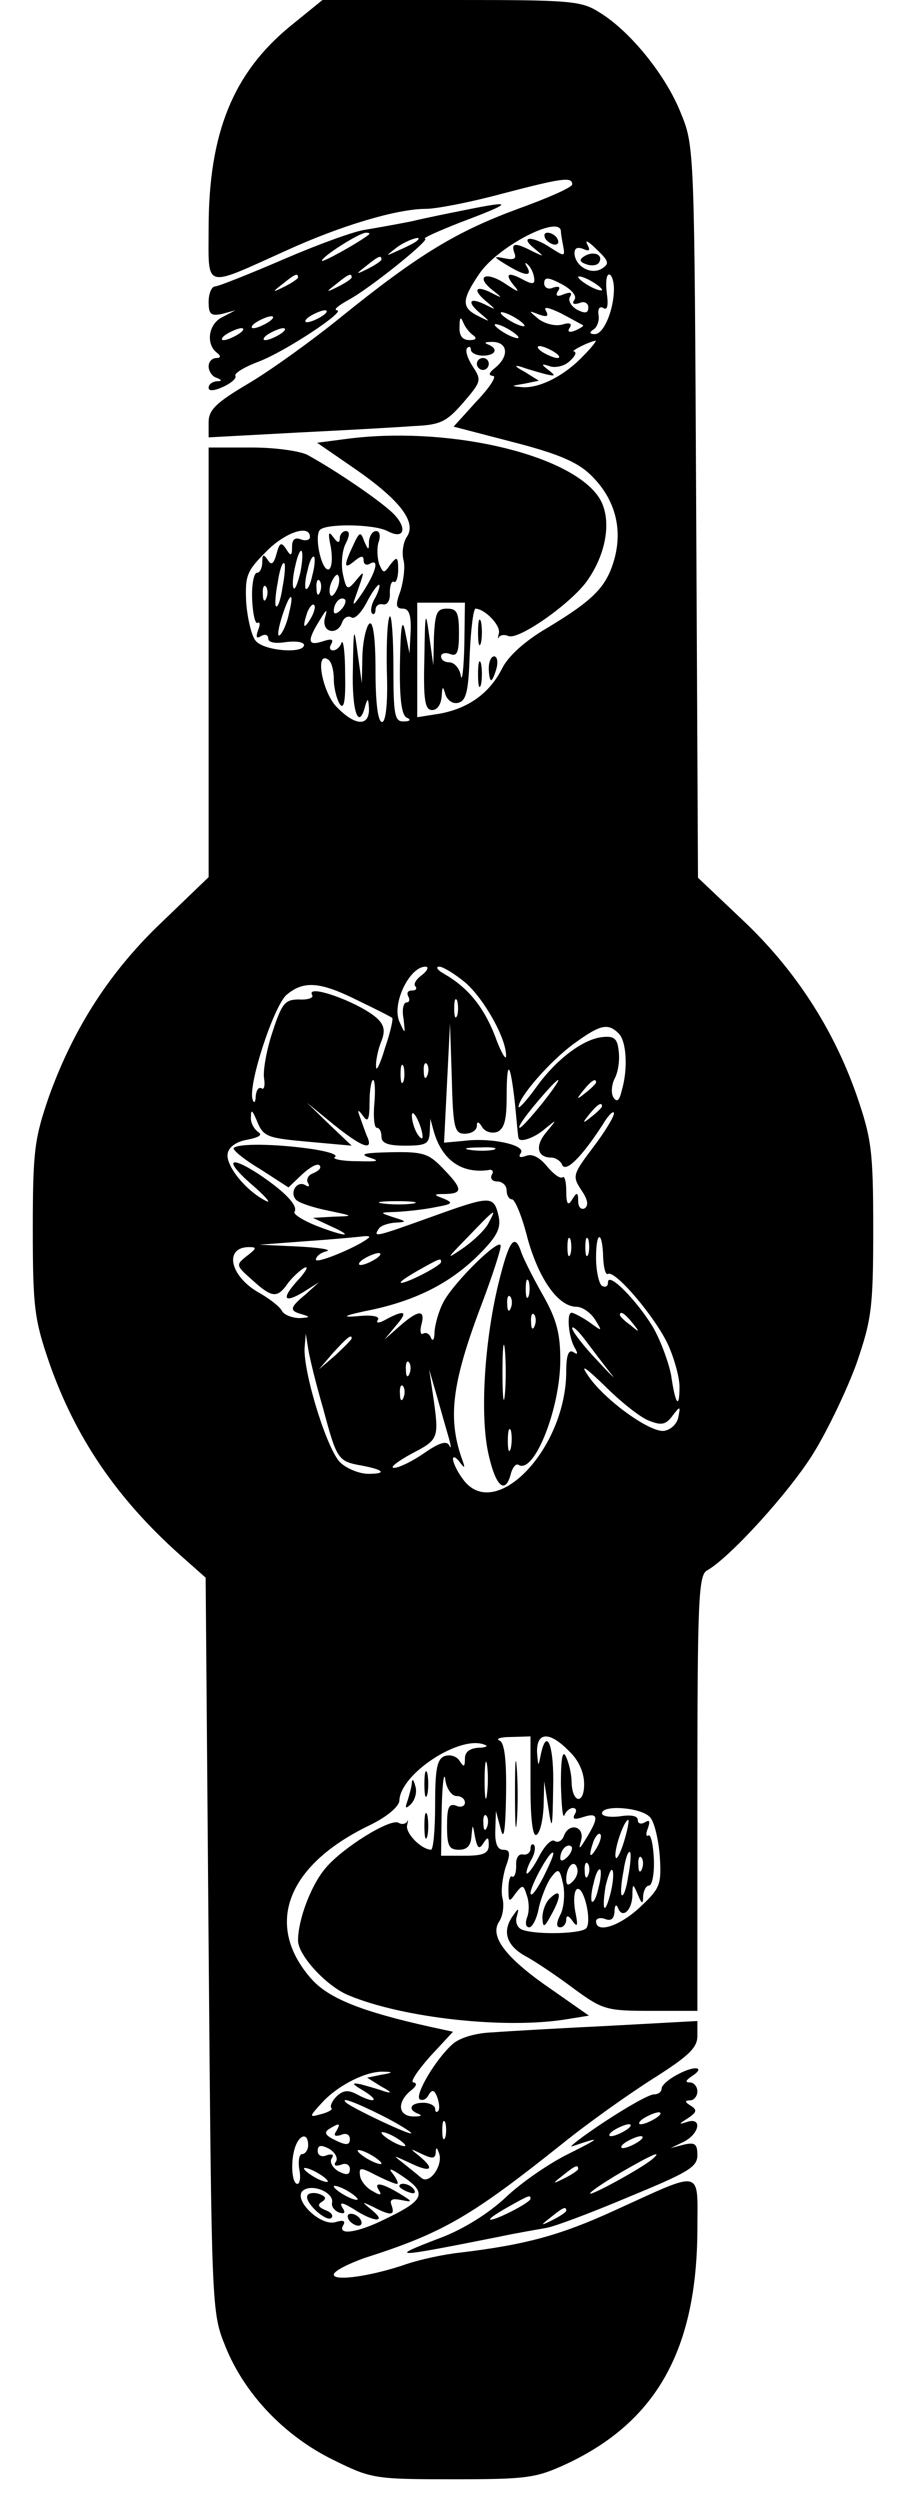 <?xml version="1.0" standalone="no"?>
<!DOCTYPE svg PUBLIC "-//W3C//DTD SVG 20010904//EN"
 "http://www.w3.org/TR/2001/REC-SVG-20010904/DTD/svg10.dtd">
<svg version="1.0" xmlns="http://www.w3.org/2000/svg"
 width="152pt" height="419pt" viewBox="0 0 152 419"
 preserveAspectRatio="xMidYMid meet">

<g transform="translate(0,419) scale(0.1,-0.1)"
fill="#000000" stroke="none">
<path d="M488 4147 c-97 -79 -138 -180 -138 -340 0 -103 -10 -100 130 -37 92
42 186 70 235 70 17 0 74 11 126 25 103 27 119 29 119 16 0 -5 -41 -23 -91
-41 -103 -38 -166 -76 -294 -179 -49 -40 -120 -91 -157 -113 -56 -33 -68 -45
-68 -66 l0 -25 148 8 c81 4 170 9 197 11 44 2 54 7 82 39 31 36 31 38 16 61
-9 14 -13 27 -9 31 3 3 6 2 6 -3 0 -5 9 -10 20 -10 22 0 27 12 8 19 -7 3 -3 4
9 4 26 -1 27 -25 3 -44 -10 -8 -11 -12 -3 -13 7 0 -5 -19 -27 -42 l-39 -43
100 -26 c74 -19 107 -33 129 -54 41 -39 55 -89 41 -141 -13 -47 -34 -69 -114
-117 -36 -21 -65 -47 -75 -68 -21 -41 -56 -66 -104 -75 l-38 -6 0 96 0 96 40
0 40 0 -1 -72 c-1 -40 -4 -63 -6 -50 -2 12 -11 22 -19 22 -8 0 -14 4 -14 10 0
5 7 7 15 4 12 -5 15 3 15 35 0 34 -3 41 -20 41 -17 0 -20 -7 -22 -47 l-1 -48
-7 50 c-6 44 -7 40 -8 -37 -2 -72 1 -88 13 -88 9 0 15 10 16 23 1 17 2 18 6 4
3 -10 12 -17 21 -15 14 3 18 18 20 81 2 42 6 77 10 77 16 -1 42 -28 39 -41 -2
-8 -2 -11 0 -7 2 4 10 5 16 2 18 -7 108 57 133 94 34 49 41 108 17 141 -52 72
-257 118 -425 95 l-46 -6 61 -42 c77 -53 106 -90 90 -115 -7 -10 -9 -28 -6
-40 3 -11 0 -34 -5 -51 -9 -24 -8 -30 4 -30 10 0 14 -11 13 -37 l-2 -38 -7 35
c-5 26 -8 13 -9 -52 -1 -61 3 -88 12 -91 7 -3 5 -6 -5 -6 -16 -1 -18 10 -18
91 0 50 -3 88 -6 85 -4 -4 -6 -45 -5 -92 2 -55 -2 -85 -8 -85 -7 0 -11 32 -11
86 0 54 -4 83 -10 79 -5 -3 -11 -27 -12 -53 l-1 -47 -7 50 c-6 47 -7 45 -8
-27 -2 -71 10 -104 21 -60 4 13 5 11 6 -5 1 -31 -23 -30 -54 2 -24 24 -37 94
-15 80 6 -3 10 -18 10 -33 0 -15 5 -34 10 -42 7 -10 10 5 9 50 0 36 -3 59 -6
53 -2 -7 -9 -13 -14 -13 -6 0 -7 5 -3 11 4 8 0 9 -15 4 -25 -8 -26 1 -5 35 12
20 14 21 9 4 -6 -24 21 -30 29 -7 3 8 10 12 16 8 5 -3 16 8 25 25 8 16 18 30
21 30 2 0 0 -9 -6 -21 -7 -11 -9 -23 -6 -27 3 -3 6 0 6 6 0 7 6 11 13 9 7 -1
12 7 11 20 0 12 3 20 7 18 3 -3 7 7 7 20 0 22 -2 23 -13 9 -11 -16 -12 -15
-19 1 -3 10 -4 26 -1 36 4 11 2 19 -4 19 -6 0 -11 -8 -12 -17 0 -16 -1 -16 -8
0 -6 17 -8 16 -19 -8 -16 -34 -15 -40 3 -25 11 9 15 9 15 1 0 -7 5 -9 10 -6
17 10 11 -13 -11 -47 -12 -18 -18 -25 -15 -15 19 54 19 53 3 34 -14 -17 -16
-16 -22 12 -3 16 -1 39 5 50 7 14 7 21 0 21 -5 0 -10 -6 -10 -12 0 -9 -4 -8
-11 2 -8 11 -9 7 -4 -17 3 -17 2 -34 -3 -37 -11 -6 -25 51 -16 65 7 12 91 11
114 -1 30 -16 34 7 7 32 -23 21 -88 66 -140 95 -12 7 -55 13 -94 13 l-73 0 0
-360 0 -360 -77 -74 c-89 -84 -150 -180 -191 -294 -24 -70 -27 -90 -27 -222 0
-133 3 -152 28 -225 44 -125 113 -226 218 -320 l44 -39 5 -616 c5 -613 5 -615
28 -672 32 -80 99 -150 180 -190 65 -32 69 -33 202 -33 125 0 139 2 191 26
151 71 218 192 219 392 0 104 12 101 -140 32 -92 -42 -150 -57 -257 -70 -29
-3 -69 -12 -90 -19 -57 -20 -123 -30 -123 -18 0 6 24 18 52 28 132 42 179 70
331 191 42 34 111 83 152 109 60 38 75 52 75 72 l0 25 -147 -8 c-82 -4 -170
-9 -196 -11 -29 -1 -56 -9 -68 -20 -28 -25 -63 -84 -55 -92 4 -3 11 -1 15 7 6
10 10 9 15 -5 3 -9 4 -19 1 -22 -3 -3 -5 -1 -5 4 0 5 -9 10 -20 10 -22 0 -27
-12 -7 -19 6 -3 2 -4 -10 -4 -26 1 -27 25 -3 44 9 7 10 12 4 13 -7 0 6 19 27
43 l39 42 -37 8 c-117 26 -172 48 -201 81 -79 90 -41 190 98 257 29 14 49 31
50 41 1 45 102 111 143 94 7 -2 2 -5 -10 -5 -15 -1 -23 -7 -23 -18 0 -15 -2
-15 -9 -4 -5 8 -16 11 -25 8 -13 -5 -16 -22 -16 -82 0 -41 -3 -75 -7 -75 -17
1 -43 28 -40 41 2 8 2 11 0 6 -3 -4 -9 -5 -14 -2 -13 9 -95 -42 -123 -76 -24
-28 -46 -86 -46 -121 0 -25 48 -77 85 -92 91 -38 263 -57 366 -40 l37 6 -60
42 c-78 53 -107 90 -91 115 7 10 9 28 6 40 -3 11 0 34 5 51 9 24 8 30 -4 30
-9 0 -14 10 -13 33 l1 32 8 -30 c5 -21 8 -5 9 57 1 61 -3 88 -11 91 -7 3 2 6
20 6 l32 1 0 -86 c0 -54 4 -83 10 -79 6 3 11 25 12 48 l1 42 7 -45 c6 -40 7
-36 8 33 2 72 -11 105 -21 55 -4 -20 -4 -19 -6 5 -1 35 21 36 54 2 16 -15 25
-36 25 -55 0 -35 -20 -32 -21 3 0 12 -4 31 -9 42 -6 14 -9 0 -9 -45 1 -36 3
-59 6 -52 2 6 9 12 14 12 6 0 7 -5 3 -11 -4 -8 0 -9 15 -4 25 8 26 -1 5 -35
-12 -20 -14 -21 -9 -4 6 24 -21 30 -29 7 -3 -8 -10 -12 -16 -8 -5 3 -16 -8
-25 -25 -8 -16 -18 -30 -21 -30 -2 0 0 9 6 21 7 11 9 23 6 27 -3 3 -6 0 -6 -6
0 -7 -6 -11 -12 -10 -8 2 -13 -6 -12 -19 0 -12 -3 -20 -7 -18 -3 3 -6 -7 -6
-20 0 -23 1 -24 12 -8 12 15 13 15 19 -4 4 -11 4 -28 0 -37 -3 -9 -2 -16 4
-16 5 0 13 15 16 33 4 17 13 40 20 50 13 17 15 16 21 -12 3 -16 1 -39 -5 -50
-7 -14 -7 -21 0 -21 5 0 10 6 10 13 0 8 4 7 11 -3 8 -11 9 -7 4 17 -3 17 -2
34 3 37 11 6 25 -51 16 -65 -6 -10 -84 -12 -108 -3 -8 3 -12 13 -9 22 4 15 3
15 -6 2 -19 -26 -12 -50 20 -68 17 -9 54 -34 82 -55 48 -35 54 -37 129 -37
l78 0 0 365 c0 324 2 365 16 373 38 21 139 132 179 197 24 39 56 106 72 150
25 73 28 92 28 225 0 133 -3 152 -28 225 -39 111 -103 210 -191 293 l-75 71
-3 613 c-3 612 -3 613 -26 669 -25 63 -85 137 -136 168 -31 20 -49 21 -249 21
l-216 0 -53 -43z m453 -344 c0 -5 2 -16 4 -26 3 -17 2 -17 -20 -3 -31 21 -55
21 -29 0 18 -15 18 -15 -3 -5 -29 15 -36 14 -30 -3 4 -10 -1 -12 -16 -9 -20 4
-20 3 3 -11 31 -19 44 -20 34 -3 -4 6 -3 8 1 4 5 -4 10 -14 11 -22 2 -11 -2
-12 -16 -5 -27 15 -34 12 -19 -7 12 -14 10 -14 -14 2 -32 21 -50 12 -21 -11
18 -14 18 -15 -3 -4 -27 13 -30 3 -5 -17 15 -13 15 -13 -5 -3 -27 13 -30 3 -5
-17 15 -13 15 -13 -5 -3 -29 14 -29 27 1 71 31 46 134 99 137 72z m69 -63
c-17 -11 -43 2 -46 23 -1 10 3 14 14 10 11 -5 13 -3 7 8 -4 8 3 4 16 -9 20
-19 22 -24 9 -32z m-46 -52 c-5 -7 -2 -9 8 -6 8 4 15 0 15 -7 0 -10 -5 -11
-19 -4 -10 6 -15 15 -12 21 5 8 1 9 -10 5 -11 -5 -15 -3 -10 5 5 7 2 9 -8 6
-8 -4 -15 0 -15 7 0 11 6 11 29 -1 17 -9 26 -20 22 -26z m46 16 c0 -2 -9 0
-20 6 -11 6 -20 13 -20 16 0 2 9 0 20 -6 11 -6 20 -13 20 -16z m20 2 c0 -35
-17 -76 -32 -76 -9 0 -10 3 -2 8 6 4 10 15 8 25 -1 10 2 14 8 11 7 -5 9 4 6
25 -2 17 -1 31 4 31 4 0 8 -11 8 -24z m-52 -61 c2 -1 -4 -5 -13 -9 -10 -4 -14
-2 -9 5 4 7 0 9 -13 5 -11 -3 -28 1 -39 9 -18 15 -18 15 0 8 14 -5 17 -3 12 6
-5 8 4 6 25 -4 19 -10 35 -19 37 -20z m-98 -1 c0 -2 -9 0 -20 6 -11 6 -20 13
-20 16 0 2 9 0 20 -6 11 -6 20 -13 20 -16z m-86 -16 c7 -5 4 -8 -6 -8 -12 0
-18 7 -17 23 0 15 2 17 6 7 3 -8 11 -18 17 -22z m76 -4 c0 -2 -9 0 -20 6 -11
6 -20 13 -20 16 0 2 9 0 20 -6 11 -6 20 -13 20 -16z m109 -30 c-31 -33 -72
-54 -101 -53 -22 2 -22 2 2 6 l24 5 -24 15 c-17 9 -18 12 -5 8 11 -4 29 -9 40
-12 17 -4 18 -3 5 7 -13 10 -12 11 3 6 10 -3 25 1 33 9 9 8 12 15 7 16 -7 0
24 16 36 18 3 1 -6 -11 -20 -25z m-49 6 c8 -5 11 -10 5 -10 -5 0 -17 5 -25 10
-8 5 -10 10 -5 10 6 0 17 -5 25 -10z m-410 -310 c0 -5 -7 -7 -15 -4 -10 4 -15
0 -15 -12 0 -16 -2 -17 -10 -4 -8 12 -11 11 -16 -8 -5 -18 -9 -20 -15 -10 -7
10 -9 9 -9 -4 0 -10 -4 -18 -9 -18 -5 0 -9 -20 -8 -44 1 -24 5 -42 9 -40 4 3
5 -3 1 -12 -4 -12 -3 -15 5 -10 7 4 12 2 12 -4 0 -7 12 -9 30 -6 17 2 30 0 30
-5 0 -15 -67 -10 -81 7 -7 8 -14 38 -16 65 -2 44 1 52 33 84 32 33 74 47 74
25z m-16 -59 c-4 -17 -9 -30 -11 -27 -3 2 -2 19 2 36 9 41 17 33 9 -9z m20 -5
c-3 -15 -8 -25 -11 -23 -2 3 -1 17 3 31 3 15 8 25 11 23 2 -3 1 -17 -3 -31z
m-50 -20 c-3 -21 -8 -35 -11 -32 -2 2 -1 20 3 40 3 21 8 35 11 32 2 -2 1 -20
-3 -40z m92 -2 c-4 -9 -9 -15 -11 -12 -3 3 -3 13 1 22 4 9 9 15 11 12 3 -3 3
-13 -1 -22z m-29 -6 c-3 -8 -6 -5 -6 6 -1 11 2 17 5 13 3 -3 4 -12 1 -19z
m-90 -10 c-3 -8 -6 -5 -6 6 -1 11 2 17 5 13 3 -3 4 -12 1 -19z m38 -25 c-3
-16 -10 -32 -15 -37 -5 -5 -4 7 2 27 13 43 23 50 13 10z m87 5 c-7 -7 -12 -8
-12 -2 0 14 12 26 19 19 2 -3 -1 -11 -7 -17z m-51 -15 c-12 -20 -14 -14 -5 12
4 9 9 14 11 11 3 -2 0 -13 -6 -23z m187 -597 c-10 -7 -15 -16 -11 -19 3 -4 1
-7 -6 -7 -7 0 -9 -4 -6 -10 3 -5 2 -10 -3 -10 -5 0 -8 -12 -5 -27 3 -27 3 -27
-7 -5 -13 30 17 92 44 92 6 0 3 -7 -6 -14z m73 -13 c31 -27 69 -94 68 -123 0
-8 -9 7 -19 35 -19 48 -45 80 -85 103 -11 6 -15 12 -8 12 6 0 26 -12 44 -27z
m-180 -30 c29 -14 55 -27 57 -29 2 -1 -3 -24 -12 -50 -8 -27 -15 -41 -15 -32
-1 9 3 28 8 41 8 19 6 29 -7 41 -31 27 -121 59 -108 38 2 -4 -7 -8 -22 -7 -24
0 -29 -6 -45 -55 -10 -30 -16 -65 -14 -77 2 -12 0 -20 -4 -17 -5 3 -9 -3 -10
-13 0 -10 -3 -13 -5 -6 -9 22 35 157 57 176 29 24 56 22 120 -10z m166 -25
c-3 -7 -5 -2 -5 12 0 14 2 19 5 13 2 -7 2 -19 0 -25z m13 -198 c11 0 20 6 20
13 0 8 3 8 9 -2 5 -8 16 -11 25 -8 12 5 16 20 16 58 0 66 6 61 14 -11 3 -30 5
-56 6 -57 1 -9 27 0 44 15 21 17 21 17 3 -5 -20 -23 -16 -43 8 -43 7 0 16 -6
18 -12 6 -14 33 13 68 67 10 17 19 25 19 19 0 -6 -16 -32 -35 -57 -34 -45 -35
-48 -20 -71 11 -16 13 -26 6 -31 -6 -3 -11 2 -11 12 0 15 -2 16 -10 3 -7 -12
-10 -8 -10 14 0 16 -3 26 -6 23 -4 -3 -15 5 -26 18 -12 15 -25 22 -35 18 -11
-4 -14 -2 -9 5 8 13 -50 26 -96 20 l-33 -3 5 100 5 100 3 -92 c2 -85 5 -93 22
-93z m258 168 c13 -13 16 -59 5 -96 -4 -17 -8 -20 -14 -11 -4 7 -3 21 2 31 6
11 9 31 7 46 -2 22 -8 26 -27 24 -32 -3 -78 -37 -112 -85 -16 -22 -29 -36 -29
-32 0 16 53 77 93 106 44 32 57 35 75 17z m-361 -80 c-3 -7 -5 -2 -5 12 0 14
2 19 5 13 2 -7 2 -19 0 -25z m40 10 c-3 -8 -6 -5 -6 6 -1 11 2 17 5 13 3 -3 4
-12 1 -19z m-89 -48 c-2 -22 0 -40 4 -40 5 0 8 -7 8 -15 0 -11 11 -15 40 -15
35 0 40 3 41 23 l1 22 6 -22 c14 -47 46 -70 91 -64 7 2 10 -2 6 -8 -3 -6 1
-11 9 -11 9 0 16 -7 16 -15 0 -8 4 -15 9 -15 5 0 17 -29 26 -65 19 -69 52
-115 82 -115 10 0 24 -10 31 -21 13 -21 13 -21 -9 -5 -13 9 -27 16 -30 16 -9
0 -5 -43 6 -60 5 -9 4 -11 -3 -6 -8 5 -12 -5 -12 -32 0 -131 -121 -256 -174
-180 -9 12 -16 27 -16 33 0 5 5 3 11 -5 9 -12 10 -11 4 5 -25 71 -16 131 36
267 16 43 29 83 29 90 0 16 -78 -60 -96 -94 -8 -15 -14 -37 -15 -50 0 -13 -3
-17 -6 -10 -2 6 -8 10 -13 7 -4 -3 -6 4 -3 15 7 26 -5 25 -36 -2 l-26 -23 19
23 c21 24 16 28 -16 11 -12 -7 -18 -7 -14 -1 4 6 -10 9 -36 6 -28 -2 -19 2 26
11 78 17 136 47 185 98 27 28 32 41 27 61 -8 33 -14 32 -114 -4 -92 -33 -96
-34 -87 -20 3 6 16 10 28 11 20 1 20 2 -3 9 -24 8 -24 8 6 9 17 1 46 4 65 8
28 5 30 7 14 14 -19 7 -18 8 3 8 29 1 28 9 -5 43 -24 25 -33 28 -87 27 -45 -1
-54 -3 -36 -9 19 -6 14 -7 -22 -6 -25 0 -42 4 -36 7 6 4 -14 10 -43 14 -58 8
-119 9 -127 1 -2 -3 17 -19 44 -35 l48 -31 23 22 c13 12 26 19 29 15 4 -4 -1
-9 -10 -13 -9 -3 -13 -11 -9 -17 3 -5 1 -7 -5 -3 -14 8 -27 -13 -15 -25 5 -5
29 -13 54 -18 43 -9 43 -9 9 -10 l-35 -2 30 -14 c42 -19 24 -18 -25 1 -22 9
-38 19 -36 23 7 10 -16 34 -61 64 -53 34 -56 20 -5 -23 20 -18 28 -28 17 -22
-33 17 -67 59 -63 79 2 11 15 20 33 23 20 4 26 8 18 13 -7 5 -13 16 -12 25 0
13 2 12 9 -4 12 -30 16 -31 93 -38 l67 -6 -38 36 -37 36 44 -36 c46 -37 67
-46 58 -23 -3 6 -8 21 -12 32 -6 16 -5 17 4 5 8 -12 11 -7 11 23 0 20 3 37 6
37 3 0 4 -18 2 -40z m281 0 c-18 -22 -34 -40 -37 -40 -5 0 12 24 42 58 33 37
29 25 -5 -18z m91 36 c0 -2 -8 -10 -17 -17 -16 -13 -17 -12 -4 4 13 16 21 21
21 13z m10 -40 c0 -2 -8 -10 -17 -17 -16 -13 -17 -12 -4 4 13 16 21 21 21 13z
m-301 -51 c0 -5 -4 -3 -9 5 -5 8 -9 22 -9 30 0 16 17 -16 18 -35z m119 -22
c-10 -2 -28 -2 -40 0 -13 2 -5 4 17 4 22 1 32 -1 23 -4z m-135 -90 c-13 -2
-35 -2 -50 0 -16 2 -5 4 22 4 28 0 40 -2 28 -4z m127 -32 c-5 -11 -25 -30 -42
-42 -31 -21 -30 -20 7 18 46 48 49 50 35 24z m-201 -25 c-15 -14 -89 -45 -89
-37 0 5 8 12 18 14 9 3 -12 6 -48 8 l-65 3 80 6 c44 3 86 7 94 8 8 1 12 0 10
-2z m338 -28 c-3 -7 -5 -2 -5 12 0 14 2 19 5 13 2 -7 2 -19 0 -25z m30 0 c-3
-7 -5 -2 -5 12 0 14 2 19 5 13 2 -7 2 -19 0 -25z m25 -7 c1 -17 4 -28 8 -26
12 7 80 -73 101 -119 10 -22 19 -54 19 -70 0 -39 -7 -30 -14 19 -4 21 -17 57
-30 80 -27 45 -76 95 -76 76 0 -7 -4 -9 -10 -6 -5 3 -10 25 -10 47 0 47 11 46
12 -1z m-598 4 c-19 -15 -18 -16 9 -40 33 -30 42 -31 59 -7 7 10 20 22 28 27
8 4 5 -3 -7 -17 -31 -33 -29 -44 5 -24 l27 17 -22 -20 c-28 -23 -28 -28 -5
-34 13 -4 12 -5 -5 -6 -12 0 -26 5 -30 12 -4 8 -23 22 -41 32 -47 28 -56 75
-14 75 13 0 13 -2 -4 -15z m216 -5 c-8 -5 -19 -10 -25 -10 -5 0 -3 5 5 10 8 5
20 10 25 10 6 0 3 -5 -5 -10z m110 -5 c0 -6 -56 -35 -67 -35 -4 1 8 9 27 20
39 22 40 22 40 15z m321 -102 c13 -16 12 -17 -3 -4 -10 7 -18 15 -18 17 0 8 8
3 21 -13z m-37 -84 c12 -14 2 -5 -21 20 -24 25 -43 50 -43 55 0 5 10 -4 22
-20 12 -16 31 -41 42 -55z m-482 -59 c23 -86 25 -89 64 -96 38 -7 44 -14 12
-14 -14 0 -35 8 -46 18 -22 18 -63 150 -61 193 l2 24 4 -25 c2 -14 13 -59 25
-100z m48 117 c0 -2 -12 -14 -27 -28 l-28 -24 24 28 c23 25 31 32 31 24z m97
-59 c-3 -8 -6 -5 -6 6 -1 11 2 17 5 13 3 -3 4 -12 1 -19z m402 -79 c20 -8 28
-7 39 8 13 17 14 17 10 -2 -2 -11 -12 -21 -24 -23 -24 -3 -103 54 -129 95 -12
18 -1 10 30 -20 27 -27 60 -53 74 -58z m-336 -29 c4 -14 4 -19 1 -13 -4 9 -16
6 -42 -12 -20 -14 -43 -25 -51 -25 -8 0 6 11 30 24 46 24 46 25 35 101 l-6 40
13 -45 c7 -25 16 -56 20 -70z m-76 68 c-3 -8 -6 -5 -6 6 -1 11 2 17 5 13 3 -3
4 -12 1 -19z m140 -665 c-2 -16 -4 -5 -4 22 0 28 2 40 4 28 2 -13 2 -35 0 -50z
m-51 -3 c8 0 14 -5 14 -11 0 -6 -7 -9 -15 -5 -12 4 -15 -3 -15 -34 0 -33 3
-40 20 -40 14 0 20 7 21 23 2 21 2 21 6 -2 4 -19 7 -21 14 -10 7 11 9 11 9 -3
0 -14 -9 -18 -40 -18 l-40 0 1 78 c1 42 4 65 6 50 2 -16 11 -28 19 -28z m325
-36 c7 -8 14 -38 16 -66 3 -47 0 -53 -33 -84 -34 -32 -74 -45 -74 -24 0 5 7 7
15 4 10 -4 15 0 16 12 0 11 3 14 6 6 7 -18 23 -4 24 21 0 21 1 21 9 2 7 -17 9
-17 9 -2 1 9 5 17 10 17 5 0 9 20 8 44 -1 24 -5 42 -9 40 -4 -3 -5 3 -1 12 4
12 3 15 -5 10 -7 -4 -12 -2 -12 4 0 7 -12 9 -30 6 -16 -2 -30 0 -30 5 0 15 67
10 81 -7z m-274 -16 c-3 -8 -6 -5 -6 6 -1 11 2 17 5 13 3 -3 4 -12 1 -19z
m230 -24 c-6 -20 -13 -32 -14 -27 -4 11 14 63 21 63 2 0 -1 -16 -7 -36z m-46
-11 c-12 -20 -14 -14 -5 12 4 9 9 14 11 11 3 -2 0 -13 -6 -23z m-49 -15 c-7
-7 -12 -8 -12 -2 0 14 12 26 19 19 2 -3 -1 -11 -7 -17z m-41 -35 c-11 -21 -20
-33 -21 -26 0 13 33 73 38 68 2 -2 -6 -20 -17 -42z m143 3 c-3 -21 -8 -35 -11
-32 -2 2 -1 20 3 40 3 21 8 35 11 32 2 -2 1 -20 -3 -40z m23 12 c-3 -8 -6 -5
-6 6 -1 11 2 17 5 13 3 -3 4 -12 1 -19z m-116 -21 c-8 -8 -11 -7 -11 4 0 20
13 34 18 19 3 -7 -1 -17 -7 -23z m26 11 c-3 -8 -6 -5 -6 6 -1 11 2 17 5 13 3
-3 4 -12 1 -19z m17 -22 c-3 -15 -8 -25 -11 -23 -2 3 -1 17 3 31 3 15 8 25 11
23 2 -3 1 -17 -3 -31z m21 -6 c-4 -17 -9 -30 -11 -27 -2 2 -1 18 2 36 4 17 9
30 11 27 3 -2 2 -19 -2 -36z m-385 -307 l-24 -5 24 -15 c17 -9 18 -12 5 -8
-11 4 -29 9 -40 12 -16 3 -15 1 5 -11 28 -17 19 -22 -11 -6 -15 8 -23 7 -34
-3 -8 -8 -12 -17 -9 -20 3 -2 -5 -7 -17 -10 -21 -6 -21 -5 2 20 27 29 75 53
104 51 15 0 14 -2 -5 -5z m0 -68 c28 -14 50 -28 50 -30 0 -5 -99 42 -109 51
-12 11 15 1 59 -21z m107 -37 c-3 -7 -5 -2 -5 12 0 14 2 19 5 13 2 -7 2 -19 0
-25z m-183 10 c-5 -7 -2 -9 8 -6 8 4 15 1 15 -7 0 -10 -6 -11 -24 -2 -17 8
-20 13 -11 19 18 11 20 10 12 -4z m116 -24 c0 -2 -9 0 -20 6 -11 6 -20 13 -20
16 0 2 9 0 20 -6 11 -6 20 -13 20 -16z m-163 1 c0 -8 -5 -15 -10 -15 -5 0 -7
-11 -5 -25 3 -14 1 -25 -3 -25 -10 0 -12 41 -3 64 8 20 21 21 21 1z m47 -27
c-5 -7 -2 -9 8 -6 8 4 15 0 15 -7 0 -10 -5 -11 -19 -4 -10 6 -15 15 -12 21 5
7 2 9 -8 6 -8 -4 -15 0 -15 7 0 10 5 11 19 4 10 -6 15 -15 12 -21z m76 -4 c0
-2 -9 0 -20 6 -11 6 -20 13 -20 16 0 2 9 0 20 -6 11 -6 20 -13 20 -16z m91 18
c0 9 2 10 5 1 9 -20 -15 -55 -29 -43 -7 6 -21 17 -32 26 -17 13 -15 12 13 -1
35 -17 43 -11 15 12 -16 13 -16 13 5 3 17 -8 22 -8 23 2z m-181 -48 c0 -2 -9
0 -20 6 -11 6 -20 13 -20 16 0 2 9 0 20 -6 11 -6 20 -13 20 -16z m116 -4 c3 0
0 8 -7 17 -9 11 -3 9 19 -6 39 -27 33 -39 -32 -70 -46 -23 -81 -28 -70 -10 4
7 0 9 -13 5 -26 -8 -75 41 -53 54 16 10 51 -5 47 -22 -1 -6 4 -13 12 -16 10
-3 11 0 5 9 -5 9 1 8 19 -3 33 -22 58 -24 31 -2 -18 15 -18 15 3 5 29 -15 36
-14 30 3 -4 10 1 12 16 9 20 -4 20 -3 -3 11 -30 18 -44 20 -34 5 5 -8 2 -9
-11 -1 -10 5 -20 17 -21 26 -2 14 1 14 26 1 16 -8 32 -15 36 -15z m-66 -26 c0
-2 -9 0 -20 6 -11 6 -20 13 -20 16 0 2 9 0 20 -6 11 -6 20 -13 20 -16z"/>
<path d="M915 3790 c3 -5 11 -10 16 -10 6 0 7 5 4 10 -3 6 -11 10 -16 10 -6 0
-7 -4 -4 -10z"/>
<path d="M981 3761 c-10 -6 -9 -10 3 -14 8 -3 18 -2 21 3 8 13 -9 20 -24 11z"/>
<path d="M836 2038 c-24 -100 -31 -224 -16 -287 12 -53 28 -66 37 -31 3 11 9
18 13 15 26 -16 70 94 70 176 0 44 -6 68 -30 110 -17 30 -33 62 -36 72 -11 31
-20 18 -38 -55z m51 -20 c-3 -7 -5 -2 -5 12 0 14 2 19 5 13 2 -7 2 -19 0 -25z
m-30 -20 c-3 -8 -6 -5 -6 6 -1 11 2 17 5 13 3 -3 4 -12 1 -19z m40 -30 c-3 -8
-6 -5 -6 6 -1 11 2 17 5 13 3 -3 4 -12 1 -19z m-50 -115 c-2 -21 -4 -4 -4 37
0 41 2 58 4 38 2 -21 2 -55 0 -75z m10 -90 c-3 -10 -5 -4 -5 12 0 17 2 24 5
18 2 -7 2 -21 0 -30z"/>
<path d="M670 526 c0 -2 7 -7 16 -10 8 -3 12 -2 9 4 -6 10 -25 14 -25 6z"/>
<path d="M516 511 c-7 -11 32 -46 40 -38 4 4 -1 10 -10 13 -12 5 -14 9 -6 14
8 5 7 9 -4 13 -8 3 -18 2 -20 -2z"/>
<path d="M585 470 c3 -5 11 -10 16 -10 6 0 7 5 4 10 -3 6 -11 10 -16 10 -6 0
-7 -4 -4 -10z"/>
<path d="M780 3838 c-25 -5 -65 -13 -90 -19 -25 -5 -59 -11 -77 -14 -17 -2
-78 -24 -136 -49 -58 -25 -111 -46 -116 -46 -6 0 -11 -12 -11 -26 0 -21 4 -24
23 -20 l22 6 -23 -12 c-23 -12 -27 -46 -7 -60 6 -5 5 -8 -2 -8 -7 0 -13 -6
-13 -14 0 -8 6 -17 13 -19 10 -4 10 -6 0 -6 -7 -1 -13 -5 -13 -11 0 -6 10 -5
25 2 13 6 22 14 20 18 -3 4 15 15 39 24 45 17 149 86 131 86 -6 1 3 8 19 17
36 19 140 103 129 103 -4 1 21 12 56 26 93 35 95 39 11 22z m-161 -41 c-16
-13 -79 -48 -79 -44 0 7 63 47 74 47 5 0 7 -1 5 -3z m80 -11 c-2 -2 -15 -9
-29 -15 -24 -11 -24 -11 -6 3 16 13 49 24 35 12z m-59 -31 c0 -2 -10 -9 -22
-15 -22 -11 -22 -10 -4 4 21 17 26 19 26 11z m-140 -30 c0 -2 -10 -9 -22 -15
-22 -11 -22 -10 -4 4 21 17 26 19 26 11z m90 0 c0 -2 -10 -9 -22 -15 -22 -11
-22 -10 -4 4 21 17 26 19 26 11z m-50 -65 c-8 -5 -19 -10 -25 -10 -5 0 -3 5 5
10 8 5 20 10 25 10 6 0 3 -5 -5 -10z m-90 -10 c-8 -5 -19 -10 -25 -10 -5 0 -3
5 5 10 8 5 20 10 25 10 6 0 3 -5 -5 -10z m-50 -20 c-8 -5 -19 -10 -25 -10 -5
0 -3 5 5 10 8 5 20 10 25 10 6 0 3 -5 -5 -10z m70 0 c-8 -5 -19 -10 -25 -10
-5 0 -3 5 5 10 8 5 20 10 25 10 6 0 3 -5 -5 -10z"/>
<path d="M800 3580 c0 -5 5 -10 10 -10 6 0 10 5 10 10 0 6 -4 10 -10 10 -5 0
-10 -4 -10 -10z"/>
<path d="M802 3130 c0 -19 2 -27 5 -17 2 9 2 25 0 35 -3 9 -5 1 -5 -18z"/>
<path d="M802 3060 c0 -19 2 -27 5 -17 2 9 2 25 0 35 -3 9 -5 1 -5 -18z"/>
<path d="M820 3070 c0 -11 2 -20 4 -20 2 0 6 9 9 20 3 11 1 20 -4 20 -5 0 -9
-9 -9 -20z"/>
<path d="M864 1185 c0 -49 1 -71 3 -48 2 23 2 64 0 90 -2 26 -3 8 -3 -42z"/>
<path d="M712 1200 c0 -19 2 -27 5 -17 2 9 2 25 0 35 -3 9 -5 1 -5 -18z"/>
<path d="M691 1203 c0 -6 -4 -20 -7 -30 -5 -14 -4 -15 5 -7 7 7 11 20 8 30 -3
11 -5 14 -6 7z"/>
<path d="M712 1130 c0 -19 2 -27 5 -17 2 9 2 25 0 35 -3 9 -5 1 -5 -18z"/>
<path d="M922 1008 c-7 -7 -12 -21 -12 -32 1 -18 3 -17 16 7 17 31 15 44 -4
25z"/>
<path d="M1138 714 c-16 -8 -28 -19 -28 -24 0 -6 -6 -10 -13 -10 -8 0 -45 -21
-83 -46 -38 -25 -62 -44 -54 -41 50 17 49 15 -5 -12 -33 -16 -81 -49 -107 -74
-29 -27 -71 -53 -108 -67 -92 -35 -81 -34 95 1 33 7 69 13 80 15 11 1 73 24
137 51 102 42 118 51 118 71 0 19 -4 22 -22 18 l-23 -6 23 11 c26 14 30 41 5
33 -15 -5 -15 -4 1 6 15 10 16 14 5 21 -10 6 -11 9 -1 9 6 0 12 7 12 15 0 8
-6 15 -12 15 -9 0 -8 3 2 10 25 16 6 19 -22 4z m-38 -74 c-8 -5 -19 -10 -25
-10 -5 0 -3 5 5 10 8 5 20 10 25 10 6 0 3 -5 -5 -10z m-50 -20 c-8 -5 -19 -10
-25 -10 -5 0 -3 5 5 10 8 5 20 10 25 10 6 0 3 -5 -5 -10z m20 -20 c-8 -5 -19
-10 -25 -10 -5 0 -3 5 5 10 8 5 20 10 25 10 6 0 3 -5 -5 -10z m25 -28 c-17
-15 -105 -63 -105 -58 0 3 24 19 53 36 52 30 69 37 52 22z m-125 -17 c0 -2
-10 -9 -22 -15 -22 -11 -22 -10 -4 4 21 17 26 19 26 11z m-80 -50 c0 -6 -56
-35 -67 -35 -4 1 8 9 27 20 39 22 40 22 40 15z m60 -20 c0 -2 -10 -9 -22 -15
-22 -11 -22 -10 -4 4 21 17 26 19 26 11z"/>
</g>
</svg>
